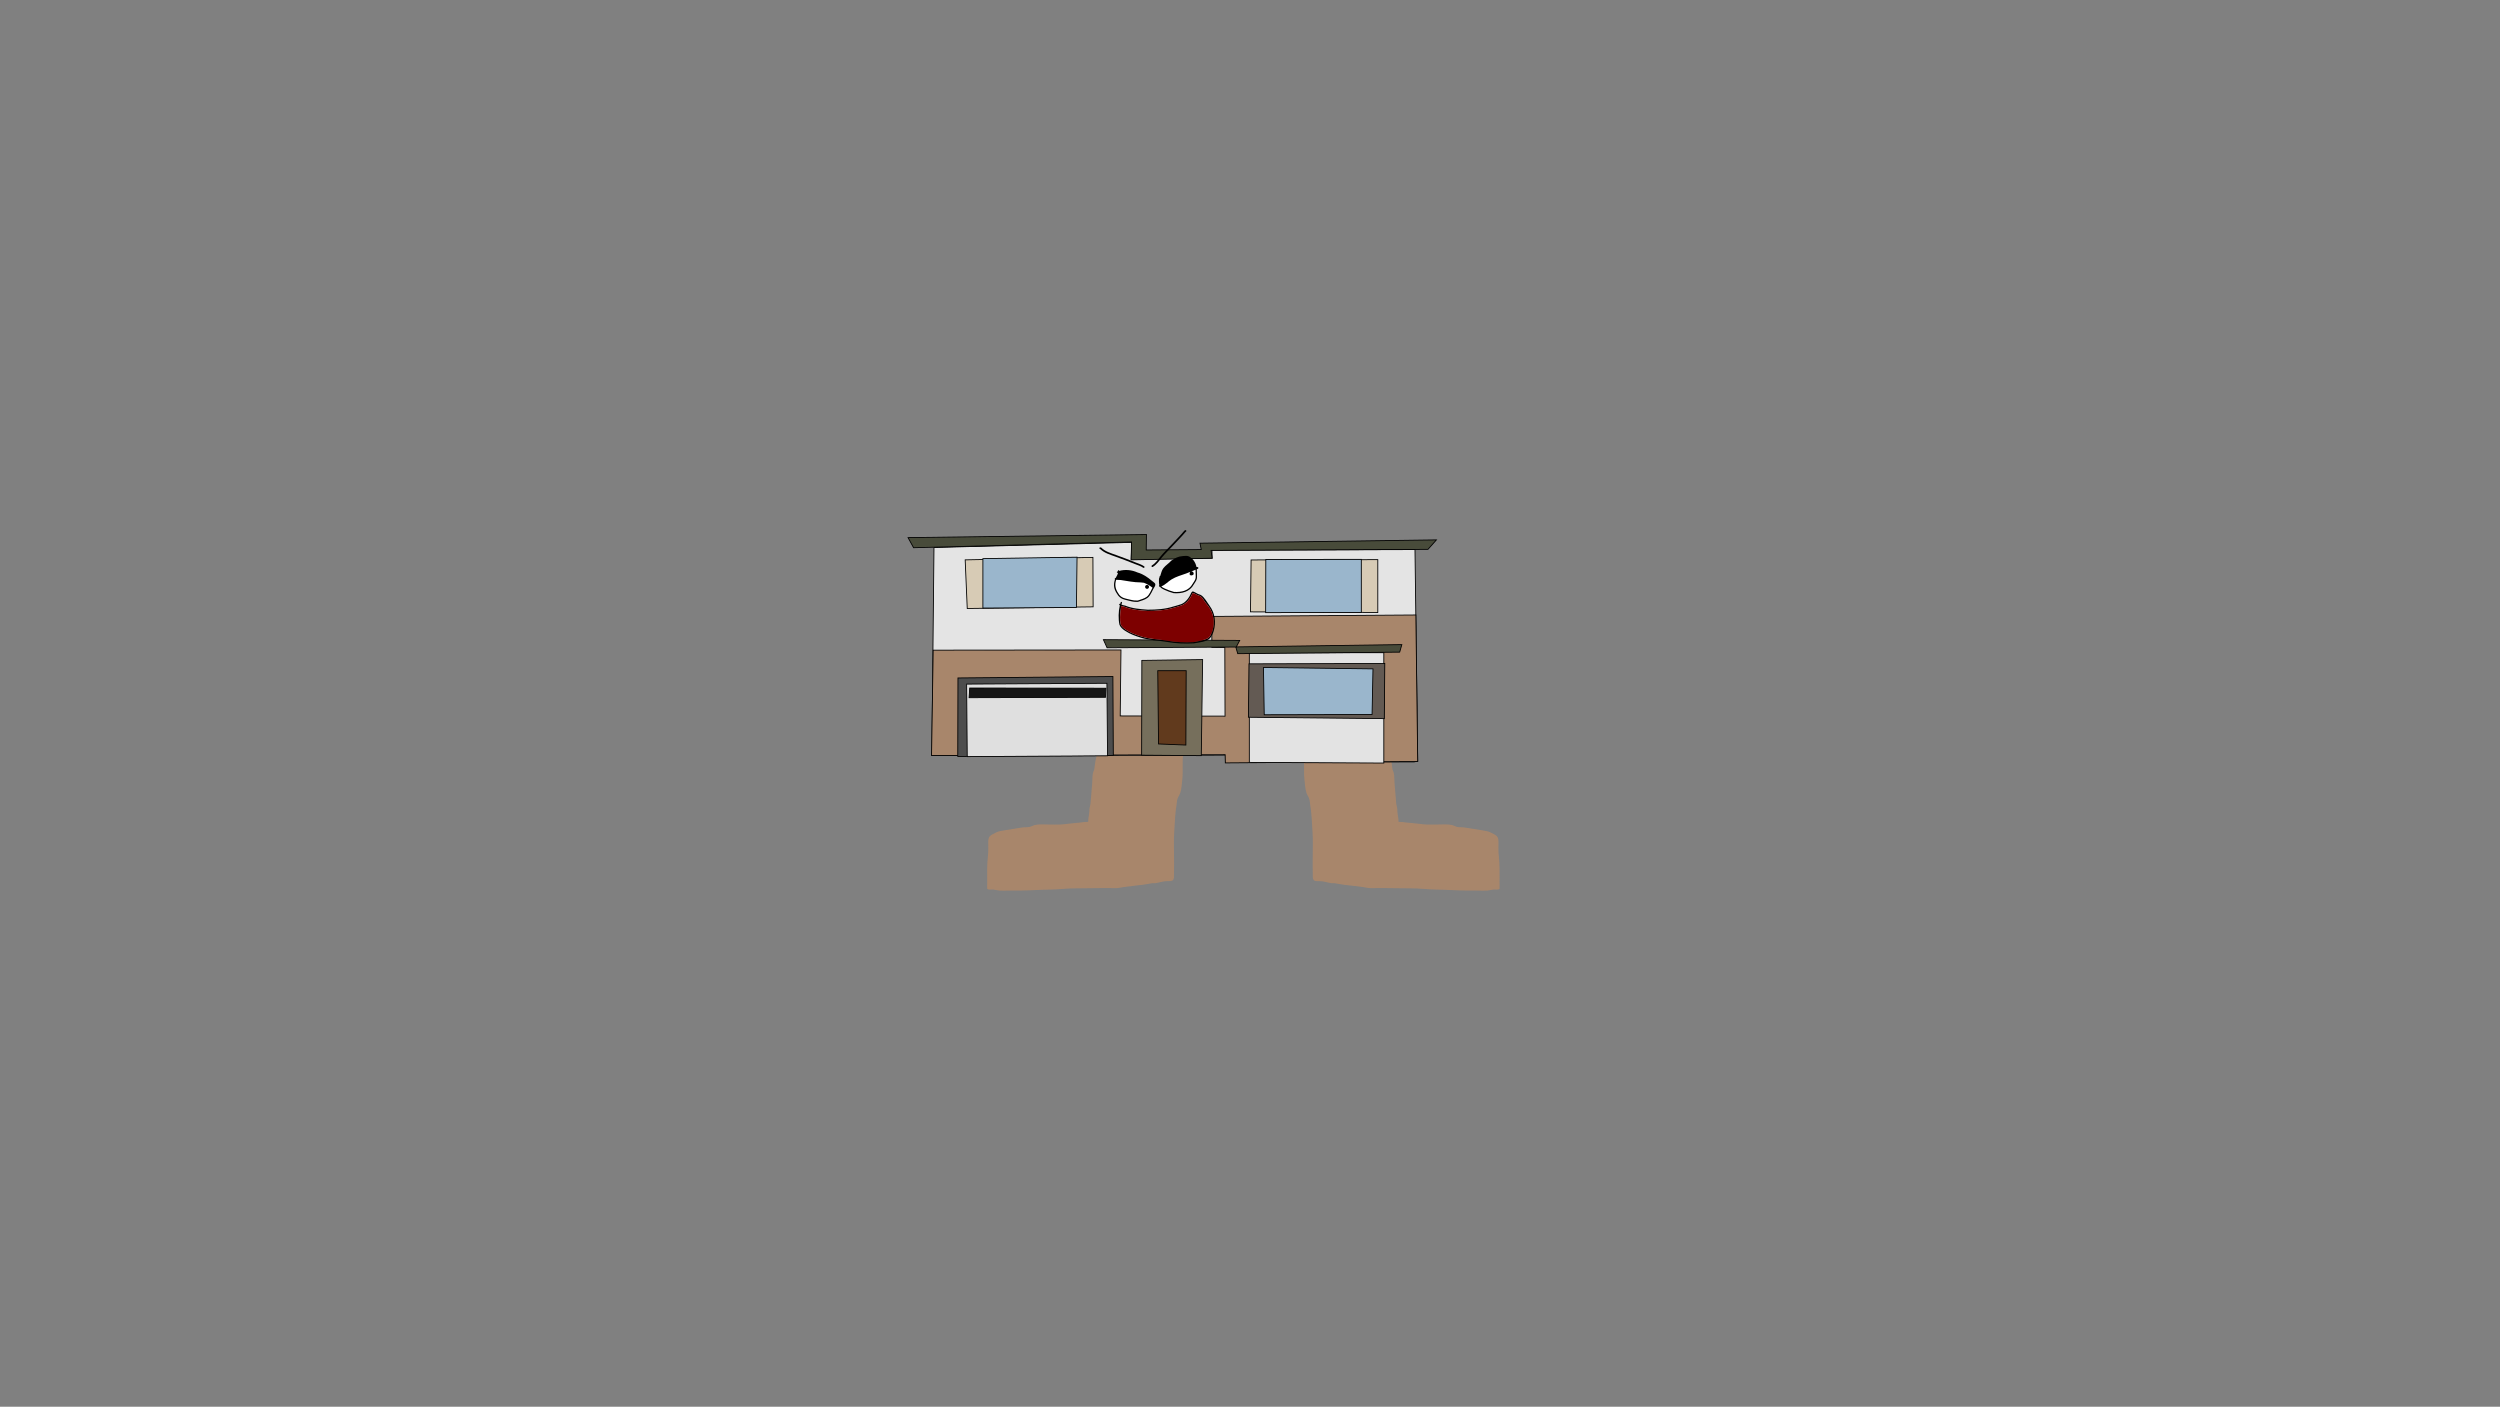 <svg version="1.1" xmlns="http://www.w3.org/2000/svg" xmlns:xlink="http://www.w3.org/1999/xlink" width="2878.25" height="1619.58" viewBox="0,0,2878.25,1619.58"><rect x="0" y="0" width="2878.25" height="1619.58" fill="#808080" stroke="none"/><g transform="translate(1117.373,629.809)"><g data-paper-data="{&quot;isPaintingLayer&quot;:true}" fill-rule="nonzero" stroke-linejoin="miter" stroke-miterlimit="10" stroke-dasharray="" stroke-dashoffset="0" style="mix-blend-mode: normal"><path d="M162.266,160.58c0,-0.75 0.75,-0.75 0.75,-0.75l-0.092,0.186c0.696,-0.572 1.512,-0.862 2.384,-1.025c0.588,-0.875 1.339,-1.582 2.307,-1.944c0,0 0.712,-0.237 0.949,0.474c0.237,0.712 -0.474,0.949 -0.474,0.949c-0.231,0.062 -0.445,0.162 -0.644,0.293c0.974,-0.065 1.955,-0.127 2.868,-0.372c4.868,-1.303 9.729,-2.099 14.744,-2.783c5.41,-0.738 10.837,-0.842 16.265,-1.388c4.972,-0.5 9.941,-1.447 14.925,-1.743c10.526,-0.621 20.98,-0.708 31.523,-0.708c1.135,0.005 4.301,0.11 5.008,1.254c0.876,1.418 -3.213,4.392 -3.621,5.426c-0.907,2.296 0.53,6.323 0.355,8.783c-0.212,2.972 -1.104,5.693 -1.104,8.711c0,7.157 0.335,14.407 -0.061,21.553c-0.16,2.897 -0.745,5.765 -0.747,8.67c-0.007,5.423 0.12,11.175 -0.406,16.565c-0.467,4.79 -2.003,9.214 -2.015,14.102c-1.948,9.9 -0.238,20.281 -1.354,30.321c-0.569,5.117 -0.792,10.916 -2.336,15.844c-0.741,2.366 -2.396,4.438 -3.193,6.785c-0.71,2.091 -0.764,4.685 -1.124,6.869c-1.692,10.279 -1.972,20.876 -2.673,31.262c-0.69,10.232 -0.2,20.63 -0.2,30.887c0,5.999 0.1,12.007 -0.1,18.002c-0.066,1.988 0.313,4.53 -0.83,6.278c-1.262,1.93 -4.741,1.546 -6.784,1.546c-4.733,-0.008 -9.278,1.699 -13.891,2.411c-1.178,0.182 -2.432,-0.156 -3.611,-0.002c-3.611,0.469 -7.245,1.441 -10.946,1.834c-7.327,0.779 -14.67,1.631 -21.969,2.641c-2.798,0.387 -5.648,1.17 -8.475,1.177c-10.274,0 -20.57,-0.191 -30.84,0.103c-10.182,0.291 -20.447,-0.12 -30.585,0.817c-10.467,0.967 -20.978,0.713 -31.478,1.307c-10.365,0.587 -20.681,0.595 -31.061,0.595c-3.482,0 -7.092,0.276 -10.561,-0.003c-2.463,-0.198 -4.875,-1 -7.336,-1.214c-1.678,-0.146 -5.126,0.608 -6.484,-0.67c-0.352,-0.331 -0.142,-0.957 -0.17,-1.44c-0.115,-1.984 0,-4.012 0,-6c0.002,-10.027 -0.347,-20.73 0.855,-30.678c0.587,-4.862 0.354,-9.794 0.354,-14.689c0,-2.984 -0.149,-5.977 2.218,-8.238c1.669,-1.594 4.526,-2.682 6.531,-3.828c2.864,-1.617 6.52,-1.993 9.738,-2.578c6.713,-1.22 13.438,-2.047 20.156,-3.233c2.89,-0.508 5.971,-0.107 8.821,-0.7c1.919,-0.399 3.7,-1.552 5.599,-2.049c5.157,-1.348 10.861,-0.748 16.141,-0.748c4.69,0 9.443,0.22 14.127,0.001c5.273,-0.246 10.556,-1.268 15.84,-1.623c4.005,-0.269 7.903,-0.782 11.882,-1.269c0.396,-0.048 3.865,-0.026 4.014,-0.2c0.008,-0.009 0.182,-3.522 0.209,-3.703c0.516,-3.388 1.212,-6.873 1.208,-10.304c0.007,-2.372 0.946,-4.433 1.214,-6.759c0.875,-7.588 1.073,-15.364 1.921,-22.999c0.466,-4.198 -0.025,-8.902 1.057,-12.92c0.372,-1.381 1.237,-2.597 1.457,-4.069c0.664,-4.434 0.904,-8.626 2.155,-13.025c1.51,-5.308 2.161,-10.752 3.507,-16.088c1.209,-4.792 2.926,-9.564 4.478,-14.257c3.097,-9.362 7.355,-19.677 7.751,-29.562c0.264,-6.604 1.714,-12.738 3.159,-19.18c0.193,-0.86 0.448,-1.795 0.803,-2.687c-0.172,0.098 -0.327,0.211 -0.463,0.343l-0.898,0.186c0,0 -0.75,0 -0.75,-0.75z" fill="#a8866b" stroke="none" stroke-width="0.5" stroke-linecap="butt"/><path d="M465.221,161.33l-0.898,-0.186c-0.136,-0.132 -0.291,-0.245 -0.463,-0.343c0.355,0.892 0.611,1.828 0.803,2.687c1.445,6.442 2.895,12.575 3.159,19.18c0.395,9.885 4.654,20.2 7.751,29.562c1.552,4.692 3.269,9.465 4.478,14.257c1.346,5.336 1.997,10.78 3.507,16.088c1.251,4.399 1.491,8.59 2.155,13.025c0.221,1.472 1.085,2.688 1.457,4.069c1.082,4.018 0.591,8.722 1.057,12.92c0.848,7.635 1.046,15.411 1.921,22.999c0.268,2.326 1.207,4.387 1.214,6.759c-0.004,3.431 0.692,6.915 1.208,10.304c0.027,0.18 0.202,3.694 0.209,3.703c0.149,0.174 3.618,0.151 4.014,0.2c3.979,0.487 7.877,1.001 11.882,1.269c5.284,0.355 10.567,1.377 15.84,1.623c4.684,0.219 9.438,-0.001 14.127,-0.001c5.281,0 10.985,-0.6 16.141,0.748c1.9,0.497 3.68,1.65 5.599,2.049c2.85,0.593 5.931,0.192 8.821,0.7c6.717,1.185 13.443,2.013 20.156,3.233c3.218,0.585 6.874,0.961 9.738,2.578c2.005,1.146 4.862,2.234 6.531,3.828c2.367,2.261 2.218,5.253 2.218,8.238c0,4.895 -0.233,9.828 0.354,14.689c1.202,9.949 0.853,20.651 0.855,30.678c0,1.988 0.115,4.016 0,6c-0.028,0.482 0.182,1.109 -0.17,1.44c-1.358,1.278 -4.806,0.524 -6.484,0.67c-2.461,0.214 -4.873,1.016 -7.336,1.214c-3.47,0.279 -7.079,0.003 -10.561,0.003c-10.381,0 -20.696,-0.008 -31.061,-0.595c-10.5,-0.594 -21.011,-0.34 -31.478,-1.307c-10.138,-0.936 -20.403,-0.526 -30.585,-0.817c-10.27,-0.293 -20.566,-0.103 -30.84,-0.103c-2.828,-0.006 -5.677,-0.789 -8.475,-1.177c-7.3,-1.01 -14.642,-1.862 -21.969,-2.641c-3.701,-0.394 -7.336,-1.366 -10.946,-1.834c-1.179,-0.153 -2.433,0.184 -3.611,0.002c-4.613,-0.712 -9.158,-2.42 -13.891,-2.411c-2.044,0 -5.522,0.384 -6.784,-1.546c-1.143,-1.748 -0.764,-4.29 -0.83,-6.278c-0.2,-5.996 -0.1,-12.003 -0.1,-18.002c0,-10.256 0.49,-20.654 -0.2,-30.887c-0.701,-10.386 -0.981,-20.983 -2.673,-31.262c-0.36,-2.184 -0.414,-4.777 -1.124,-6.869c-0.797,-2.346 -2.452,-4.418 -3.193,-6.785c-1.543,-4.928 -1.767,-10.727 -2.336,-15.844c-1.116,-10.04 0.595,-20.421 -1.354,-30.321c-0.011,-4.888 -1.547,-9.312 -2.015,-14.102c-0.526,-5.39 -0.399,-11.142 -0.406,-16.565c-0.001,-2.905 -0.586,-5.773 -0.747,-8.67c-0.396,-7.147 -0.061,-14.397 -0.061,-21.553c0,-3.018 -0.892,-5.74 -1.104,-8.711c-0.176,-2.459 1.262,-6.486 0.355,-8.783c-0.408,-1.034 -4.497,-4.008 -3.621,-5.426c0.707,-1.144 3.873,-1.249 5.008,-1.254c10.543,0 20.997,0.087 31.523,0.708c4.984,0.296 9.953,1.243 14.925,1.743c5.428,0.546 10.855,0.65 16.265,1.388c5.015,0.684 9.875,1.48 14.744,2.783c0.913,0.244 1.894,0.307 2.868,0.372c-0.199,-0.131 -0.413,-0.231 -0.644,-0.293c0,0 -0.712,-0.237 -0.474,-0.949c0.237,-0.712 0.949,-0.474 0.949,-0.474c0.968,0.362 1.719,1.069 2.307,1.944c0.872,0.163 1.688,0.453 2.384,1.025l-0.092,-0.186c0,0 0.75,0 0.75,0.75c0,0.75 -0.75,0.75 -0.75,0.75z" data-paper-data="{&quot;index&quot;:null}" fill="#a8866b" stroke="none" stroke-width="0.5" stroke-linecap="butt"/><path d="M-1117.373,989.77v-1619.58h2878.25v1619.58z" fill="none" stroke="#000000" stroke-width="0" stroke-linecap="butt"/><g><path d="M-42.092,0.53l227.763,-5.93l-0.712,19.45l93.216,-1.186l-0.237,-9.25l233.752,-0.712l3.143,243.596l-4.269,0.889l-216.68,-0.237l-0.237,-7.59l-338.176,0.474l2.431,-238.081z" fill="#e4e4e4" stroke="#000000" stroke-width="1" stroke-linecap="round"/><path d="M-71.925,-10.855l274.436,-3.558l-0.237,17.789l63.33,-0.474l-1.423,-7.353l272.177,-3.795l-9.725,10.911l-249.704,1.186l1.186,9.013l-93.216,1.898l0.474,-20.636l-250.949,6.641z" fill="#484b3a" stroke="#000000" stroke-width="1" stroke-linecap="round"/><path d="M-6.163,14.762l147.059,-2.846l0.237,56.926l-144.924,1.898z" fill="#d7cbb5" stroke="#000000" stroke-width="1" stroke-linecap="round"/><path d="M122.632,11.678l-0.712,57.875l-107.685,0.712v-56.926z" fill="#9ab6cc" stroke="#000000" stroke-width="1" stroke-linecap="round"/><path d="M172.329,194.44l120.671,0.237l-0.237,-79.044l-14.943,-0.237v-35.519l234.879,-1.66l2.135,168.643l-221.483,1.66l-0.237,-9.488l-337.998,0.949l1.898,-121.264l216.2,-0.237z" fill="#a8866b" stroke="#000000" stroke-width="1" stroke-linecap="round"/><path d="M196.997,239.625l0.237,-109.108l69.972,-0.949l-1.542,110.591z" fill="#766f5c" stroke="#000000" stroke-width="1" stroke-linecap="round"/><path d="M216.447,226.717l-0.884,-84.335h32.709l-0.354,85.573z" fill="#613a1d" stroke="#000000" stroke-width="1" stroke-linecap="round"/><path d="M320.982,247.934v-126.149l154.836,-0.177v127.077z" fill="#e3e3e3" stroke="#000000" stroke-width="1" stroke-linecap="round"/><path d="M320.629,134.47l156.294,-0.442l-0.53,63.517l-156.471,-1.591z" fill="#635a53" stroke="#000000" stroke-width="1" stroke-linecap="round"/><path d="M338.132,193.081l-0.884,-54.411l126.105,1.591l-1.061,52.511z" fill="#9ab6cc" stroke="#000000" stroke-width="1" stroke-linecap="round"/><path d="M305.38,114.978l191.169,-2.652l-2.475,8.663l-186.439,1.768z" fill="#484b3a" stroke="#000000" stroke-width="1" stroke-linecap="round"/><path d="M305.91,115.11l-148.692,0.884l-4.243,-9.371l156.913,0.884z" fill="#484b3a" stroke="#000000" stroke-width="1" stroke-linecap="round"/><path d="M322.308,74.622l0.707,-59.76l145.863,-0.354v60.82z" fill="#d7cbb5" stroke="#000000" stroke-width="1" stroke-linecap="round"/><path d="M339.768,75.506l0.177,-61.174l109.972,-0.177v61.174z" fill="#9ab6cc" stroke="#000000" stroke-width="1" stroke-linecap="round"/><path d="M-14.702,241.102l0.237,-90.37l178.368,-1.66l0.474,90.791z" fill="#4d4d4d" stroke="#000000" stroke-width="1" stroke-linecap="round"/><path d="M-3.791,241.286l-0.712,-83.491l161.528,-0.949l0.712,83.491z" fill="#dfdfdf" stroke="#000000" stroke-width="1" stroke-linecap="round"/><path d="M-0.945,162.301l156.784,0.237l-0.474,10.436l-157.021,0.474z" fill="#161616" stroke="#000000" stroke-width="1" stroke-linecap="round"/><path d="M191.633,30.607c5.998,1.629 11.438,5.305 16.108,9.308c1.952,1.673 4.589,2.18 3.145,4.747c-2.657,3.807 -4.13,9.704 -7.945,12.652c-2.94,2.271 -7.038,3.016 -10.439,4.355c-2.961,0.121 -5.632,-0.192 -8.478,-0.951c-6.101,-1.628 -10.661,-1.587 -14.083,-7.595c-3.865,-5.721 -4.269,-11.206 -1.442,-17.716c0.903,-2.08 2.68,-4.097 2.766,-6.412c6.55,-2 14.177,-1.188 20.368,1.613z" data-paper-data="{&quot;noHover&quot;:false,&quot;origItem&quot;:[&quot;Path&quot;,{&quot;applyMatrix&quot;:true,&quot;segments&quot;:[[[497.47734,89.69336],[13.09949,-3.99953],[-0.17268,4.63046]],[[491.9611,102.49271],[1.80659,-4.16003],[-5.65392,13.01925]],[[494.84511,137.84259],[-7.72972,-11.44295],[6.8448,12.0158]],[[522.9496,152.97773],[-12.20142,-3.25637],[5.69138,1.51894]],[[539.85472,154.87817],[-5.92109,0.24175],[6.80104,-2.67788]],[[560.67856,146.19999],[-5.88025,4.54239],[7.63131,-5.89505]],[[576.54376,120.96383],[-5.31425,7.61339],[2.88921,-5.13411]],[[570.25773,111.49403],[3.90398,3.34563],[-9.34116,-8.00519]],[[538.11932,92.95171],[11.99654,3.25884],[-12.38195,-5.60214]]],&quot;closed&quot;:true}]}" fill="#ffffff" stroke="none" stroke-width="0.5" stroke-linecap="butt"/><path d="M218.855,35.989c1.748,-3.502 1.82,-7.523 4.284,-10.735c2.459,-3.206 6.28,-5.381 8.925,-8.47c4.458,-2.942 7.258,-4.586 12.695,-4.962c1.957,-0.136 4.365,-0.575 6.234,0.37c1.553,0.785 2.957,2.31 4.235,3.462c3.62,4.606 4.115,9.407 4.013,15.045c-0.033,1.832 0.269,3.878 -0.172,5.675c-0.498,2.029 -2.191,4.108 -3.252,5.877c-4.381,8.184 -13.015,10.014 -21.667,9.461c-3.759,-1.082 -7.053,-2.176 -10.587,-3.873c-1.311,-0.63 -3.51,-1.619 -4.29,-3.028c-1.151,-2.08 -0.882,-5.699 -0.891,-7.978c0.037,-0.175 0.081,-0.337 0.129,-0.49c0.229,-0.124 0.343,-0.353 0.343,-0.353z" data-paper-data="{&quot;noHover&quot;:false,&quot;origItem&quot;:[&quot;Path&quot;,{&quot;applyMatrix&quot;:true,&quot;segments&quot;:[[[591.99303,104.30123],[0.45774,-0.24706],[-0.09659,0.30539]],[[591.73436,105.27867],[0.07388,-0.34974],[0.01615,4.55904]],[[593.50153,121.20405],[-2.30118,-4.16041],[1.55908,2.81873]],[[602.06624,127.2437],[-2.62217,-1.25919],[7.06784,3.39402]],[[623.19401,134.96473],[-7.51884,-2.16336],[17.30376,1.10665]],[[666.4208,116.08813],[-8.76227,16.36805],[2.12139,-3.53685]],[[672.91221,104.36528],[-0.99507,4.05814],[0.88097,-3.5928]],[[673.25374,93.04341],[-0.06635,3.6644],[0.20419,-11.27739]],[[665.25555,63.01771],[7.23943,9.21234],[-2.55667,-2.30387]],[[656.80341,56.10918],[3.10535,1.57051],[-3.73783,-1.89039]],[[644.36006,55.37985],[3.91339,-0.271],[-10.87326,0.75296]],[[619.03979,65.29929],[8.91519,-5.88492],[-5.29018,6.17752]],[[601.24159,82.18617],[4.91764,-6.41275],[-4.92631,6.42405]],[[592.67965,103.59643],[3.49599,-7.0032],[0,0]]],&quot;closed&quot;:true}]}" fill="#ffffff" stroke="none" stroke-width="0.5" stroke-linecap="butt"/><path d="M200.986,45.878c0,-1.243 1.007,-2.25 2.25,-2.25c1.243,0 2.25,1.007 2.25,2.25c0,1.243 -1.007,2.25 -2.25,2.25c-1.243,0 -2.25,-1.007 -2.25,-2.25z" fill="#000000" stroke="none" stroke-width="0.5" stroke-linecap="butt"/><path d="M209.289,46.632c-2.76,-2.22 -6.059,-4.019 -9.559,-5.488c-1.308,-0.054 -2.589,-0.25 -3.895,-0.426c-7.717,0.006 -15.244,-1.606 -22.832,-2.743c-2.158,-0.323 -3.486,0.083 -5.091,-0.38l-0.104,0.347l-0.193,-0.058c-1.738,5.455 -0.998,10.231 2.371,15.218c3.422,6.008 7.952,5.939 14.052,7.568c2.846,0.759 5.492,1.071 8.453,0.95c3.401,-1.339 7.472,-2.068 10.412,-4.339c3.16,-2.441 4.704,-6.882 6.65,-10.498c-0.162,-0.068 -0.265,-0.15 -0.265,-0.15zM166.002,36.655c0,-0.45 0.297,-0.83 0.706,-0.956l0.439,-0.146c1.035,-1.949 2.436,-4.194 2.66,-6.012c-0.103,0.04 -0.206,0.08 -0.309,0.121c0,0 -0.696,0.279 -0.975,-0.418c-0.279,-0.696 0.418,-0.975 0.418,-0.975c0.255,-0.102 0.512,-0.2 0.771,-0.293c-0.01,-0.073 -0.021,-0.146 -0.031,-0.218l-0.008,-0.325c0,0 0,-0.75 0.75,-0.75c0.75,0 0.75,0.75 0.75,0.75l-0.005,0.071c6.767,-1.965 14.627,-1.154 20.965,1.741c6.176,1.691 11.741,5.432 16.553,9.558c2.548,2.185 5.404,2.934 3.425,6.65c-2.801,3.99 -4.279,9.877 -8.269,12.998c-3.093,2.42 -7.42,3.293 -11.044,4.637c-3.203,0.171 -6.066,-0.141 -9.147,-0.97c-6.47,-1.741 -11.288,-1.856 -14.938,-8.224c-3.577,-5.295 -4.435,-9.882 -2.549,-16.146c0.038,-0.125 0.081,-0.253 0.131,-0.385c-0.181,-0.181 -0.293,-0.431 -0.293,-0.708z" fill="#000000" stroke="none" stroke-width="0.5" stroke-linecap="butt"/><path d="M260.251,22.961l1.194,0.109c0.515,0.041 0.92,0.472 0.92,0.997c0,0.383 -0.215,0.716 -0.532,0.884l-0.968,0.538l-0.017,-0.03l-0.066,0.071c-0.083,0.027 -0.167,0.055 -0.251,0.083c0.16,1.638 0.192,3.339 0.16,5.119c-0.035,1.961 0.259,4.084 -0.218,6.006c-0.541,2.18 -2.251,4.323 -3.393,6.226c-4.685,8.758 -13.912,10.816 -23.175,10.176c-3.897,-1.103 -7.297,-2.225 -10.952,-3.984c-1.53,-0.737 -3.803,-1.847 -4.817,-3.427c-0.007,0.002 -0.014,0.003 -0.021,0.005c0,0 -0.978,0.21 -1.187,-0.768c-0.129,-0.6 0.19,-0.911 0.455,-1.061c-0.601,-2.291 -0.448,-5.203 -0.442,-7.249c0.219,-0.955 0.678,-1.599 0.768,-2.529l-0.006,-0.126c0,0 0,-0.729 0.718,-0.75c1.061,-3.023 1.508,-6.197 3.575,-8.891c2.515,-3.279 6.358,-5.535 9.098,-8.656c4.68,-3.148 7.816,-4.929 13.547,-5.33c2.261,-0.158 4.829,-0.555 6.98,0.511c1.721,0.853 3.263,2.505 4.668,3.78c2.135,2.697 3.286,5.456 3.872,8.398zM254.264,28.009c0.061,0.02 0.124,0.046 0.188,0.078c0.041,-0.002 0.083,-0.003 0.125,-0.003c1.243,0 2.25,1.007 2.25,2.25c0.451,0.719 -0.197,1.517 -1.152,1.964c-0.224,0.125 -0.471,0.214 -0.734,0.256c-0.956,0.228 -2.006,0.084 -2.565,-0.754c-0.206,-0.31 -0.203,-1.094 -0.013,-1.875c0.027,-0.15 0.07,-0.295 0.126,-0.433c0.119,-0.35 0.276,-0.68 0.468,-0.944c-1.582,0.654 -3.16,1.307 -4.722,1.903c-5.861,2.128 -11.433,3.521 -16.817,6.821c-3.928,2.408 -7.383,6.391 -11.76,8.005c0.957,1.147 2.787,1.971 3.939,2.524c3.534,1.697 6.804,2.779 10.564,3.861c8.652,0.553 17.232,-1.254 21.613,-9.438c1.061,-1.768 2.748,-3.832 3.246,-5.861c0.44,-1.796 0.138,-3.829 0.171,-5.661c0.029,-1.592 0.011,-3.114 -0.111,-4.583c-1.599,0.58 -3.208,1.228 -4.817,1.89z" fill="#000000" stroke="none" stroke-width="0.5" stroke-linecap="butt"/><path d="M149.371,2.35c-0.09,-0.002 -0.993,-0.05 -0.993,-1c0,-1 1,-1 1,-1l1.108,0.293c4.616,4.616 10.952,6.291 17.016,8.509c7.522,2.752 14.976,5.462 22.378,8.526c3.289,1.362 7.175,2.409 10.047,4.537c0,0 0.8,0.6 0.2,1.4c-0.6,0.8 -1.4,0.2 -1.4,0.2c-2.679,-2.039 -6.514,-3.007 -9.612,-4.289c-7.377,-3.054 -14.805,-5.753 -22.301,-8.496c-6.233,-2.28 -12.627,-4.05 -17.444,-8.68z" fill="#000000" stroke="none" stroke-width="0.5" stroke-linecap="butt"/><path d="M248.304,-19.064c0.555,0.832 -0.277,1.387 -0.277,1.387l-0.388,0.209c-4.632,5.524 -9.793,10.718 -14.723,16.027c-4.143,4.461 -8.574,8.624 -12.468,13.322c-3.383,4.082 -5.973,8.156 -10.566,10.983c0,0 -0.852,0.524 -1.376,-0.328c-0.524,-0.852 0.328,-1.376 0.328,-1.376c4.387,-2.7 6.838,-6.651 10.074,-10.556c3.918,-4.727 8.374,-8.917 12.542,-13.406c4.901,-5.278 10.082,-10.424 14.652,-15.947l0.815,-0.593c0,0 0.832,-0.555 1.387,0.277z" fill="#000000" stroke="none" stroke-width="0.5" stroke-linecap="butt"/><path d="M171.436,65.502c0.388,-0.291 0.713,-0.143 0.894,-0.002c0.188,-0.646 0.39,-1.271 0.606,-1.871c0,0 0.256,-0.705 0.961,-0.449c0.705,0.256 0.449,0.961 0.449,0.961c-0.254,0.693 -0.446,1.414 -0.599,2.15c1.377,0.511 2.749,0.901 4.25,1.12c8.391,3.455 17.101,4.027 26.11,4.685c9.76,-0.003 20.133,-0.628 29.488,-3.662c2.947,-0.946 6.058,-1.543 8.947,-2.656c5.538,-2.133 9.491,-8.014 11.657,-13.282c0.464,-0.45 0.776,-1.152 1.391,-1.349c1.011,-0.324 5.165,2.364 6.195,2.815c1.039,0.454 2.305,0.674 3.293,1.23c4.122,2.322 7.48,8.72 10.228,12.482c6.166,8.448 7.594,18.928 4.683,28.972c-0.763,2.605 -2.214,5.669 -3.895,7.816c-3.851,4.921 -13.426,5.348 -19.044,6.445c-10.513,0.555 -20.439,0.172 -30.796,-1.634c-9.782,-1.706 -20.088,-1.844 -29.639,-4.763c-6.683,-2.049 -12.734,-4.189 -18.621,-8.047c-2.663,-1.746 -5.277,-3.945 -6.513,-6.936c-1.426,-6.406 -1.285,-15.33 0.406,-22.358c-0.004,-0.002 -0.009,-0.004 -0.013,-0.006l-0.589,-0.612c0,0 -0.45,-0.6 0.15,-1.05zM173.484,67.795c-0.2,1.356 -0.324,2.733 -0.507,4.053c-0.763,5.491 -1.275,11.782 -0.063,17.232c1.05,2.631 3.583,4.609 5.903,6.129c5.772,3.78 11.686,5.858 18.238,7.868c9.477,2.917 19.745,3.025 29.457,4.719c10.22,1.783 19.98,2.128 30.355,1.623c4.413,-0.873 8.824,-1.579 13.091,-3.038c1.599,-0.546 3.919,-1.481 4.998,-2.895c1.532,-2.008 2.897,-4.837 3.592,-7.258c2.792,-9.6 1.438,-19.599 -4.454,-27.67c-1.361,-1.866 -2.967,-3.537 -4.269,-5.449c-1.495,-2.196 -3.058,-5.249 -5.469,-6.602c-0.938,-0.527 -2.186,-0.741 -3.173,-1.171c-1.339,-0.584 -4.999,-3.117 -5.715,-2.045c-2.158,5.577 -6.615,11.644 -12.359,13.874c-2.923,1.135 -6.075,1.736 -9.058,2.696c-9.554,3.047 -20.044,3.736 -30.002,3.733c-9.079,-0.657 -18.016,-1.171 -26.453,-4.737c-1.445,-0.202 -2.784,-0.579 -4.115,-1.062z" fill="#000000" stroke="none" stroke-width="0.5" stroke-linecap="butt"/><path d="M177.551,68.845c8.437,3.566 17.375,4.076 26.454,4.733c9.958,0.003 20.523,-0.711 30.077,-3.758c2.983,-0.96 6.144,-1.552 9.068,-2.687c5.744,-2.23 10.127,-8.231 12.284,-13.808c0.716,-1.072 4.452,1.397 5.791,1.98c0.987,0.43 2.236,0.647 3.174,1.174c2.411,1.353 3.978,4.414 5.473,6.61c1.302,1.913 2.91,3.59 4.271,5.456c5.891,8.071 7.245,18.097 4.453,27.696c-0.696,2.421 -2.063,5.256 -3.595,7.265c-1.079,1.414 -3.402,2.353 -5,2.899c-4.267,1.459 -8.684,2.174 -13.097,3.047c-10.375,0.505 -20.171,0.176 -30.391,-1.607c-9.712,-1.694 -20.021,-1.822 -29.498,-4.739c-6.552,-2.009 -12.474,-4.103 -18.246,-7.883c-2.32,-1.52 -4.855,-3.505 -5.905,-6.136c-1.212,-5.45 -0.7,-11.757 0.064,-17.248c0.183,-1.32 0.308,-2.7 0.508,-4.056c1.331,0.484 2.67,0.86 4.115,1.062z" data-paper-data="{&quot;noHover&quot;:false,&quot;origItem&quot;:[&quot;Path&quot;,{&quot;applyMatrix&quot;:true,&quot;segments&quot;:[[[293.38409,57.80363],[1.33136,0.48365],[-0.20021,1.35617]],[[292.877,61.85628],[0.18346,-1.32],[-0.76323,5.49134]],[[292.81365,79.08851],[-1.2116,-5.4502],[1.0501,2.63066]],[[298.71707,85.21728],[-2.32036,-1.5196],[5.77224,3.78024]],[[316.95548,93.08482],[-6.55221,-2.00934],[9.47718,2.91733]],[[346.41286,97.80404],[-9.71188,-1.69393],[10.22034,1.78262]],[[376.76767,99.42691],[-10.37484,0.50542],[4.41282,-0.87289]],[[389.8583,96.38899],[-4.26709,1.45852],[1.59867,-0.54644]],[[394.8565,93.49406],[-1.07895,1.41423],[1.53233,-2.00849]],[[398.44893,86.23643],[-0.69589,2.42051],[2.79192,-9.59979]],[[393.99535,58.56663],[5.89125,8.07068],[-1.36092,-1.86583]],[[389.72673,53.11714],[1.30195,1.9128],[-1.49454,-2.19576]],[[384.25801,46.51539],[2.41082,1.35285],[-0.93833,-0.52655]],[[381.08543,45.34421],[0.98653,0.43004],[-1.33922,-0.58378]],[[375.37049,43.29962],[0.71601,-1.07213],[-2.15786,5.5768]],[[363.01137,57.17401],[5.74427,-2.23017],[-2.9234,1.13499]],[[353.95369,59.87011],[2.9829,-0.9597],[-9.55447,3.0466]],[[323.95212,63.60324],[9.95801,0.00322],[-9.07882,-0.6568]],[[297.4991,58.86601],[8.43725,3.56644],[-1.44473,-0.20211]]],&quot;closed&quot;:true}]}" fill="#7d0000" stroke="none" stroke-width="0.5" stroke-linecap="butt"/></g></g></g></svg><!--rotationCenter:1437.37278:809.8093100000002-->